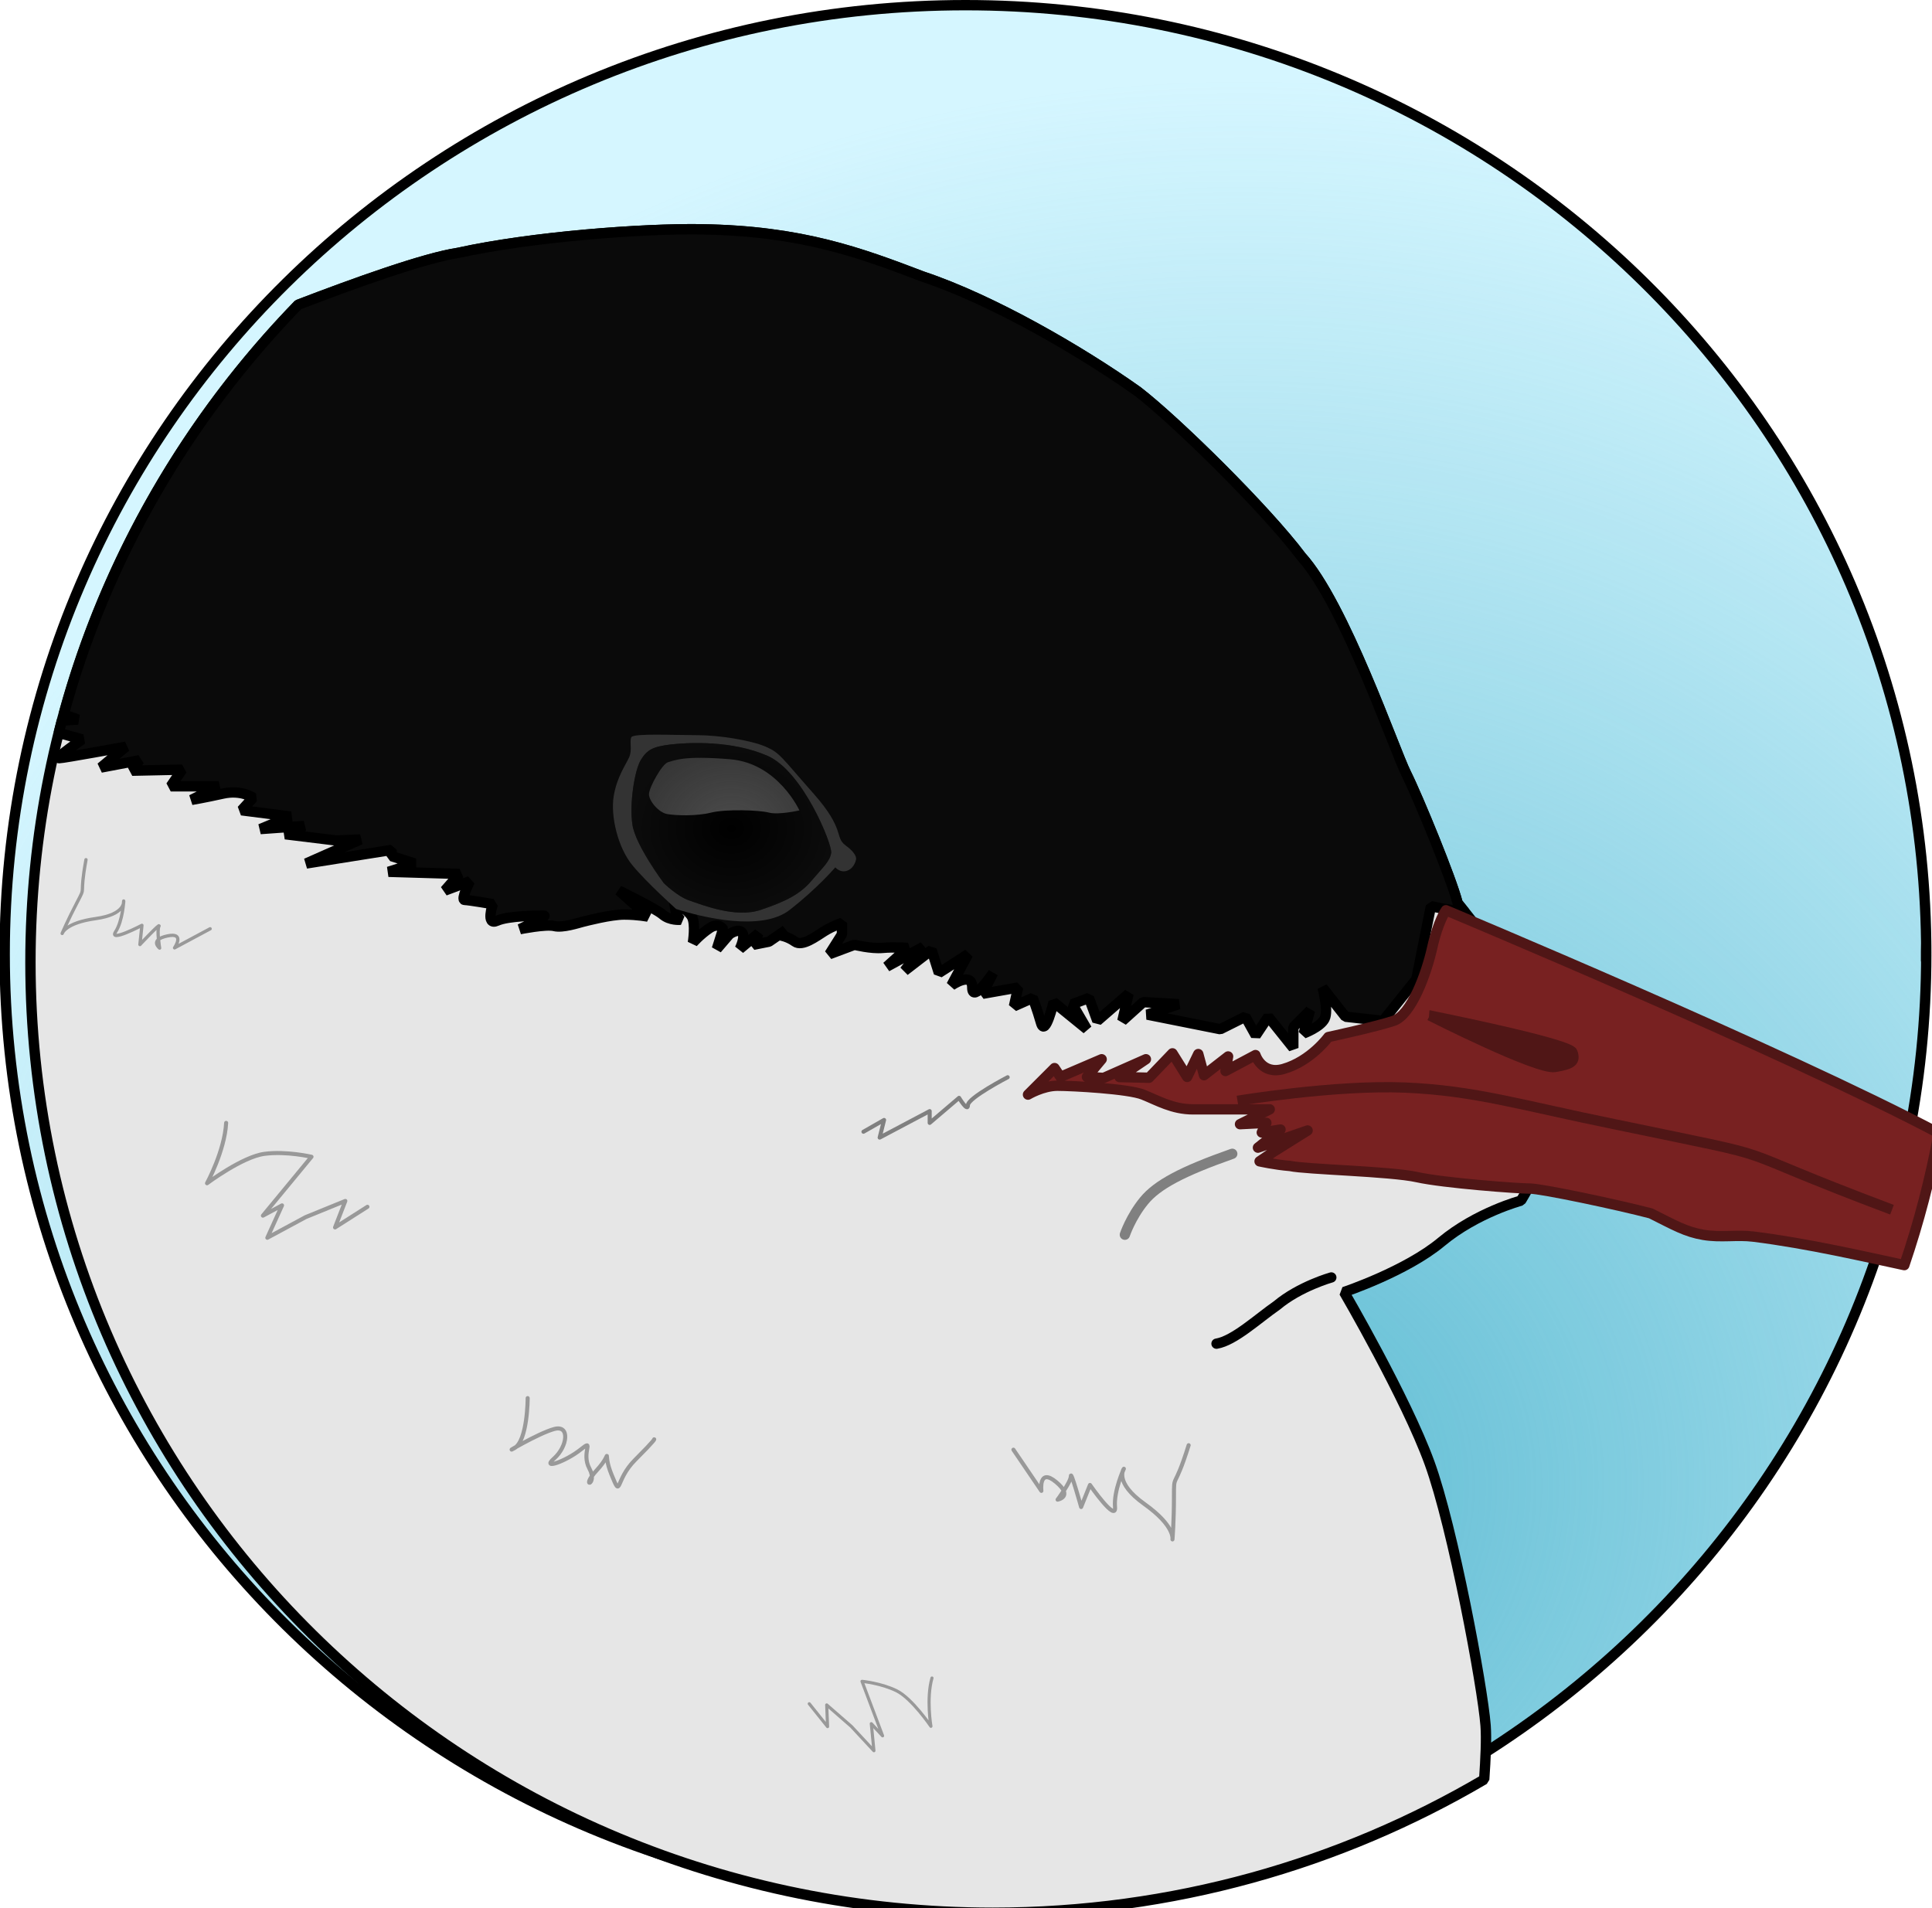 <?xml version="1.0" encoding="utf-8"?>
<svg width="117.21" height="115.78" version="1.1" viewBox="0 0 31.012 30.634" xmlns="http://www.w3.org/2000/svg">
  <defs>
    <radialGradient id="b" cx="287.97" cy="83.722" r="1.603" gradientTransform="matrix(1 0 0 .849 .148 11.506)" gradientUnits="userSpaceOnUse">
      <stop stop-color="#1a1a1a" stop-opacity="0" offset="0"/>
      <stop stop-color="#1a1a1a" offset="1"/>
    </radialGradient>
    <radialGradient id="a" cx="279.06" cy="92.786" r="15.506" gradientTransform="matrix(1.402 -.505 .493 1.371 -158.07 106.38)" gradientUnits="userSpaceOnUse">
      <stop stop-color="#5fbcd3" offset="0"/>
      <stop stop-color="#5fbcd3" stop-opacity="0" offset="1"/>
    </radialGradient>
  </defs>
  <g transform="translate(-259.28 -68.744)">
    <path d="m290.2 84.063c0 8.413-6.905 15.234-15.422 15.234-8.518 2.8e-4 -15.423-6.82-15.423-15.233-5.6e-4 -8.413 6.904-15.234 15.421-15.235 8.518-8.3e-4 15.423 6.819 15.424 15.232-1e-3 -0.536-8e-3 0.423 0 2e-3z" fill="#d5f6ff"/>
    <path d="m290.2 84.061c0 8.413-6.905 15.234-15.422 15.234-8.518 2.8e-4 -15.423-6.82-15.423-15.233-5.6e-4 -8.413 6.904-15.234 15.421-15.235 8.518-8.3e-4 15.423 6.819 15.424 15.232-1e-3 -0.536-8e-3 0.423 0 2e-3z" fill="url(#a)" stroke="#000" stroke-linecap="round" stroke-linejoin="bevel" stroke-width=".166"/>
    <path transform="scale(.265)" d="m1020.9 273.3c-3.571-0.052-10.268 0.446-14.732 1.428-2.062 0.309-6.327 1.853-9.689 3.141-10.04 10.344-16.222 24.371-16.221 39.832 2e-3 31.798 26.1 57.575 58.293 57.574 10.877-3.6e-4 21.052-2.951 29.766-8.074 0.086-1.246 0.146-2.467 0.084-3.275-0.178-2.321-1.966-11.966-3.394-15.895-1.429-3.929-5.178-10.355-5.178-10.355s3.75-1.251 5.893-3.037c2.143-1.786 4.822-2.5 4.822-2.5s1.071-1.785 1.428-2.678 0.715-7.678-0.535-9.285c-1.25-1.607-3.572-4.644-4.732-6.072-0.357-1.429-2.411-6.429-3.125-7.857-0.714-1.429-3.751-10.268-6.34-13.125-2.143-2.857-7.589-8.214-9.91-10-3.393-2.411-8.749-5.536-13.035-6.965-3.75-1.429-7.321-2.766-13.393-2.856z" fill="#e6e6e6" stroke="#000" stroke-linecap="round" stroke-linejoin="bevel" stroke-width=".627"/>
    <g fill="none" stroke-linecap="round" stroke-linejoin="round">
      <path d="m279.06 87.265c-0.803 0.283-1.205 0.496-1.417 0.756-0.213 0.26-0.307 0.543-0.307 0.543" stroke="#808080" stroke-width=".165"/>
      <path d="m273.14 86.911 0.331-0.189-0.071 0.283 0.803-0.425v0.189l0.472-0.402s0.142 0.236 0.142 0.118c0-0.118 0.638-0.449 0.638-0.449" stroke="#808080" stroke-width=".065"/>
      <path d="m262.91 86.769c-0.024 0.449-0.307 0.969-0.307 0.969s0.567-0.425 0.921-0.472c0.354-0.047 0.756 0.047 0.756 0.047l-0.78 0.945 0.307-0.165-0.236 0.52 0.614-0.331 0.638-0.26-0.165 0.425 0.52-0.331" stroke="#999" stroke-width=".065"/>
      <path d="m267.75 91.187s0 0.685-0.213 0.803c-0.213 0.118 0.378-0.236 0.638-0.307 0.26-0.071 0.213 0.283 0 0.472-0.213 0.189 0.189 0.047 0.425-0.142 0.236-0.189 0 0.047 0.142 0.307 0.142 0.26-0.165 0.331 0.118 0.024 0.283-0.307 0.071-0.331 0.236 0.071 0.165 0.402 0.047 0.095 0.378-0.236 0.331-0.331 0.307-0.331 0.307-0.331" stroke="#999" stroke-width=".065"/>
      <path d="m278.36 91.943c-0.236 0.756-0.236 0.425-0.236 0.827 0 0.402-0.024 0.685-0.024 0.685s0.047-0.213-0.449-0.567c-0.496-0.354-0.331-0.567-0.331-0.567s-0.165 0.354-0.142 0.614c0.024 0.26-0.402-0.354-0.402-0.354l-0.142 0.354s-0.165-0.591-0.165-0.496c0 0.095-0.213 0.378-0.213 0.378s0.26-0.047-0.024-0.283c-0.283-0.236-0.236 0.142-0.236 0.142l-0.449-0.661" stroke="#999" stroke-width=".065"/>
      <path d="m260.66 82.544c-0.115 0.632 0.01 0.394-0.141 0.683-0.151 0.288-0.241 0.501-0.241 0.501s0.046-0.17 0.536-0.238c0.49-0.068 0.451-0.283 0.451-0.283s-0.015 0.317-0.129 0.494c-0.115 0.178 0.422-0.103 0.422-0.103l-0.032 0.308s0.341-0.362 0.305-0.294c-0.036 0.068 0.011 0.351 0.011 0.351s-0.169-0.132 0.124-0.195c0.292-0.063 0.116 0.191 0.116 0.191l0.571-0.306" stroke="#999" stroke-width=".053"/>
      <path d="m274.24 95.68c-0.094 0.33-0.017 0.775-0.017 0.775s-0.304-0.447-0.549-0.569c-0.244-0.122-0.557-0.153-0.557-0.153l0.33 0.875-0.181-0.195 0.042 0.434-0.362-0.39-0.396-0.345 0.014 0.348-0.294-0.367" stroke="#999" stroke-width=".05"/>
    </g>
    <path transform="scale(.265)" d="m1020.9 273.3c-3.571-0.052-10.268 0.448-14.732 1.43-2.061 0.309-6.324 1.851-9.686 3.139-6.668 6.87-11.631 15.362-14.211 24.826 0.45 0.14 0.867 0.307 0.867 0.307s-0.501 0.018-0.975 0.068c-0.065 0.244-0.124 0.489-0.186 0.734l1.412 0.396s-1.641 1.137-1.389 1.137c0.253 0 4.041-0.695 4.041-0.695l-1.516 1.264 2.336-0.443-0.441 0.633 3.029-0.065-0.693 1.01h2.904l-1.643 0.822s0.758-0.126 1.895-0.379c1.136-0.253 1.83 0.252 1.83 0.252l-0.693 0.758 2.967 0.379-1.83 0.758 2.65-0.189-1.137 0.504 3.094 0.379 1.453-0.062-3.283 1.453 5.178-0.822v0.379l1.389 0.443-1.578 0.504 4.293 0.127-0.885 1.01 1.516-0.568s-0.569 1.137-0.316 1.137c0.253 0 1.705 0.252 1.705 0.252s-0.442 1.325 0.252 1.01c0.695-0.316 2.526-0.314 2.842-0.314 0.316 0-1.451 0.82-1.451 0.82s1.577-0.316 2.082-0.189c0.505 0.126 1.453-0.189 1.705-0.252 0.253-0.063 1.705-0.443 2.525-0.443 0.821 0 1.451 0.127 1.451 0.127l-1.768-1.578s2.21 1.072 2.652 1.451c0.442 0.379 1.074 0.316 1.074 0.316l-0.254-0.316-0.125-0.756s0.82 0.441 1.072 0.883 0.064 1.578 0.064 1.578 0.442-0.504 1.01-0.883c0.568-0.379 0.82 0.062 0.82 0.062l-0.379 1.199 0.758-0.883s0.505-0.38 0.758-0.127c0.253 0.253-0.127 1.01-0.127 1.01l1.137-0.947-0.316 0.695 0.947-0.189 1.012-0.695-0.316 0.316s0.441 0.063 0.883 0.379c0.442 0.316 1.264-0.315 1.77-0.631s1.072-0.506 1.072-0.506v0.695l-0.758 1.199 1.516-0.568s1.011 0.253 1.705 0.189c0.695-0.063 1.516 0 1.516 0l-1.264 1.137 2.209-1.201-1.135 1.453 1.641-1.264 0.441 1.391 1.768-1.137-1.01 1.895s1.264-0.885 1.264 0.125 1.262-0.883 1.262-0.883l-0.631 1.262 2.147-0.379-0.252 1.137 1.137-0.506s0.251 0.632 0.504 1.516c0.253 0.884 0.758-1.262 0.758-1.262l2.019 1.641-0.883-1.516 1.01-0.379 0.506 1.391 1.893-1.643-0.377 1.643 1.262-1.137 2.147 0.125-1.895 0.633 4.42 0.883 1.516-0.758 0.631 1.137 0.758-1.137 1.516 1.895v-1.262l1.01-1.012-0.379 1.389s1.011-0.378 1.264-0.883c0.253-0.505-0.127-1.895-0.127-1.895l1.389 1.768 2.273 0.254 2.019-2.525 0.885-4.42s1.276 0.268 2.043 0.346c-0.124-0.155-0.32-0.412-0.426-0.543-0.357-1.429-2.411-6.429-3.125-7.857-0.714-1.429-3.751-10.268-6.34-13.125-2.143-2.857-7.589-8.214-9.91-10-3.393-2.411-8.751-5.536-13.037-6.965-3.75-1.429-7.321-2.768-13.393-2.857z" fill="#0a0a0a" stroke="#000" stroke-linecap="round" stroke-linejoin="bevel" stroke-width=".627"/>
    <g stroke="#501616">
      <path transform="scale(.265)" d="m1066 314.55s-0.475 0.662-0.832 2.269c-0.357 1.607-1.27 4.074-2.342 4.432-1.071 0.357-3.949 0.979-3.949 0.979s-1.062 1.461-2.723 1.934c-1.308 0.372-1.691-0.842-1.691-0.842l-1.816 0.965 0.158-0.881-1.459 1.135-0.348-1.281-0.672 1.385-0.893-1.428-1.418 1.478-1.787-0.041 1.598-1.08-2.562 1.133-1.01-0.062 0.892-1.07-2.498 1.07-0.357-0.535-1.607 1.607s0.892-0.537 1.785-0.537 4.287 0.18 5.18 0.537c0.893 0.357 1.785 0.893 3.035 0.893h4.643l-1.801 0.898 1.596-0.08-0.277 0.584 1.135-0.18-1.367 1.098 3.006-1.039-2.062 1.291-0.846 0.576s0.929 0.208 1.838 0.281c1.003 0.215 6.1 0.321 7.707 0.678 1.607 0.357 6.104 0.691 6.818 0.691s5.337 0.979 7.334 1.504c1.429 0.714 2.12 1.122 3.191 1.301 1.071 0.179 2.018-0.018 3.014 0.105 3.326 0.412 6.857 1.24 9.152 1.727 0.88-2.587 1.579-5.255 2.082-7.992-9.238-4.893-29.846-13.502-29.846-13.502z" fill="#782121" stroke-linecap="round" stroke-linejoin="round" stroke-width=".627"/>
      <path d="m289.65 88.163c-2.963-1.115-1.41-0.739-4.441-1.37-1.512-0.307-2.244-0.543-3.378-0.591-1.134-0.047-2.687 0.213-2.687 0.213" fill="none" stroke-linejoin="round" stroke-width=".165"/>
      <path d="m282.23 85.045s1.724 0.874 2.008 0.827c0.283-0.047 0.331-0.095 0.283-0.236-0.047-0.142-2.292-0.591-2.292-0.591z" fill="#501616" stroke-width=".165"/>
    </g>
    <path d="m280.65 89.25s-0.508 0.142-0.874 0.449c-0.307 0.213-0.685 0.567-0.969 0.614" fill="none" stroke="#000" stroke-linecap="round" stroke-linejoin="round" stroke-width=".165"/>
    <g transform="translate(-17.098 -.545)">
      <path d="m287.23 83.88c0.418 0.134 1.37 0.367 1.821 0.017 0.451-0.351 0.735-0.685 0.735-0.685s0.084 0.1 0.2 0.05c0.117-0.05 0.134-0.184 0.134-0.184s0.017-0.084-0.167-0.217c-0.184-0.134 0-0.251-0.518-0.835-0.518-0.585-0.535-0.651-0.768-0.752-0.234-0.1-0.735-0.184-1.103-0.184-0.367 0-1.019-0.033-1.052 0.033-0.033 0.067 0.017 0.2-0.033 0.317s-0.2 0.317-0.251 0.635c-0.05 0.317 0.067 0.819 0.301 1.103 0.234 0.284 0.702 0.702 0.702 0.702z" fill="#333"/>
      <path d="m287.03 83.462s0.217 0.217 0.418 0.284c0.2 0.067 0.735 0.284 1.136 0.15 0.401-0.134 0.635-0.251 0.819-0.468 0.184-0.217 0.301-0.317 0.317-0.451 0.017-0.134-0.451-1.303-1.019-1.554-0.568-0.251-1.27-0.217-1.554-0.184-0.284 0.033-0.384 0.084-0.484 0.251-0.1 0.167-0.184 0.702-0.134 1.036 0.05 0.334 0.501 0.935 0.501 0.935z"/>
      <path d="m289.21 82.298s-0.343-0.756-1.11-0.821c-0.768-0.065-0.904 0.024-0.998 0.047-0.095 0.024-0.307 0.408-0.307 0.514 0 0.106 0.154 0.295 0.295 0.319 0.142 0.024 0.467 0.035 0.703-0.024 0.236-0.059 0.774-0.041 0.927 0 0.154 0.041 0.49-0.035 0.49-0.035z" fill="#999" opacity=".5"/>
      <path d="m287.03 83.462s0.217 0.217 0.418 0.284c0.2 0.067 0.735 0.284 1.136 0.15 0.401-0.134 0.635-0.251 0.819-0.468 0.184-0.217 0.301-0.317 0.317-0.451 0.017-0.134-0.451-1.303-1.019-1.554-0.568-0.251-1.27-0.217-1.554-0.184-0.284 0.033-0.384 0.084-0.484 0.251-0.1 0.167-0.184 0.702-0.134 1.036 0.05 0.334 0.501 0.935 0.501 0.935z" fill="url(#b)" opacity=".45"/>
    </g>
  </g>
</svg>